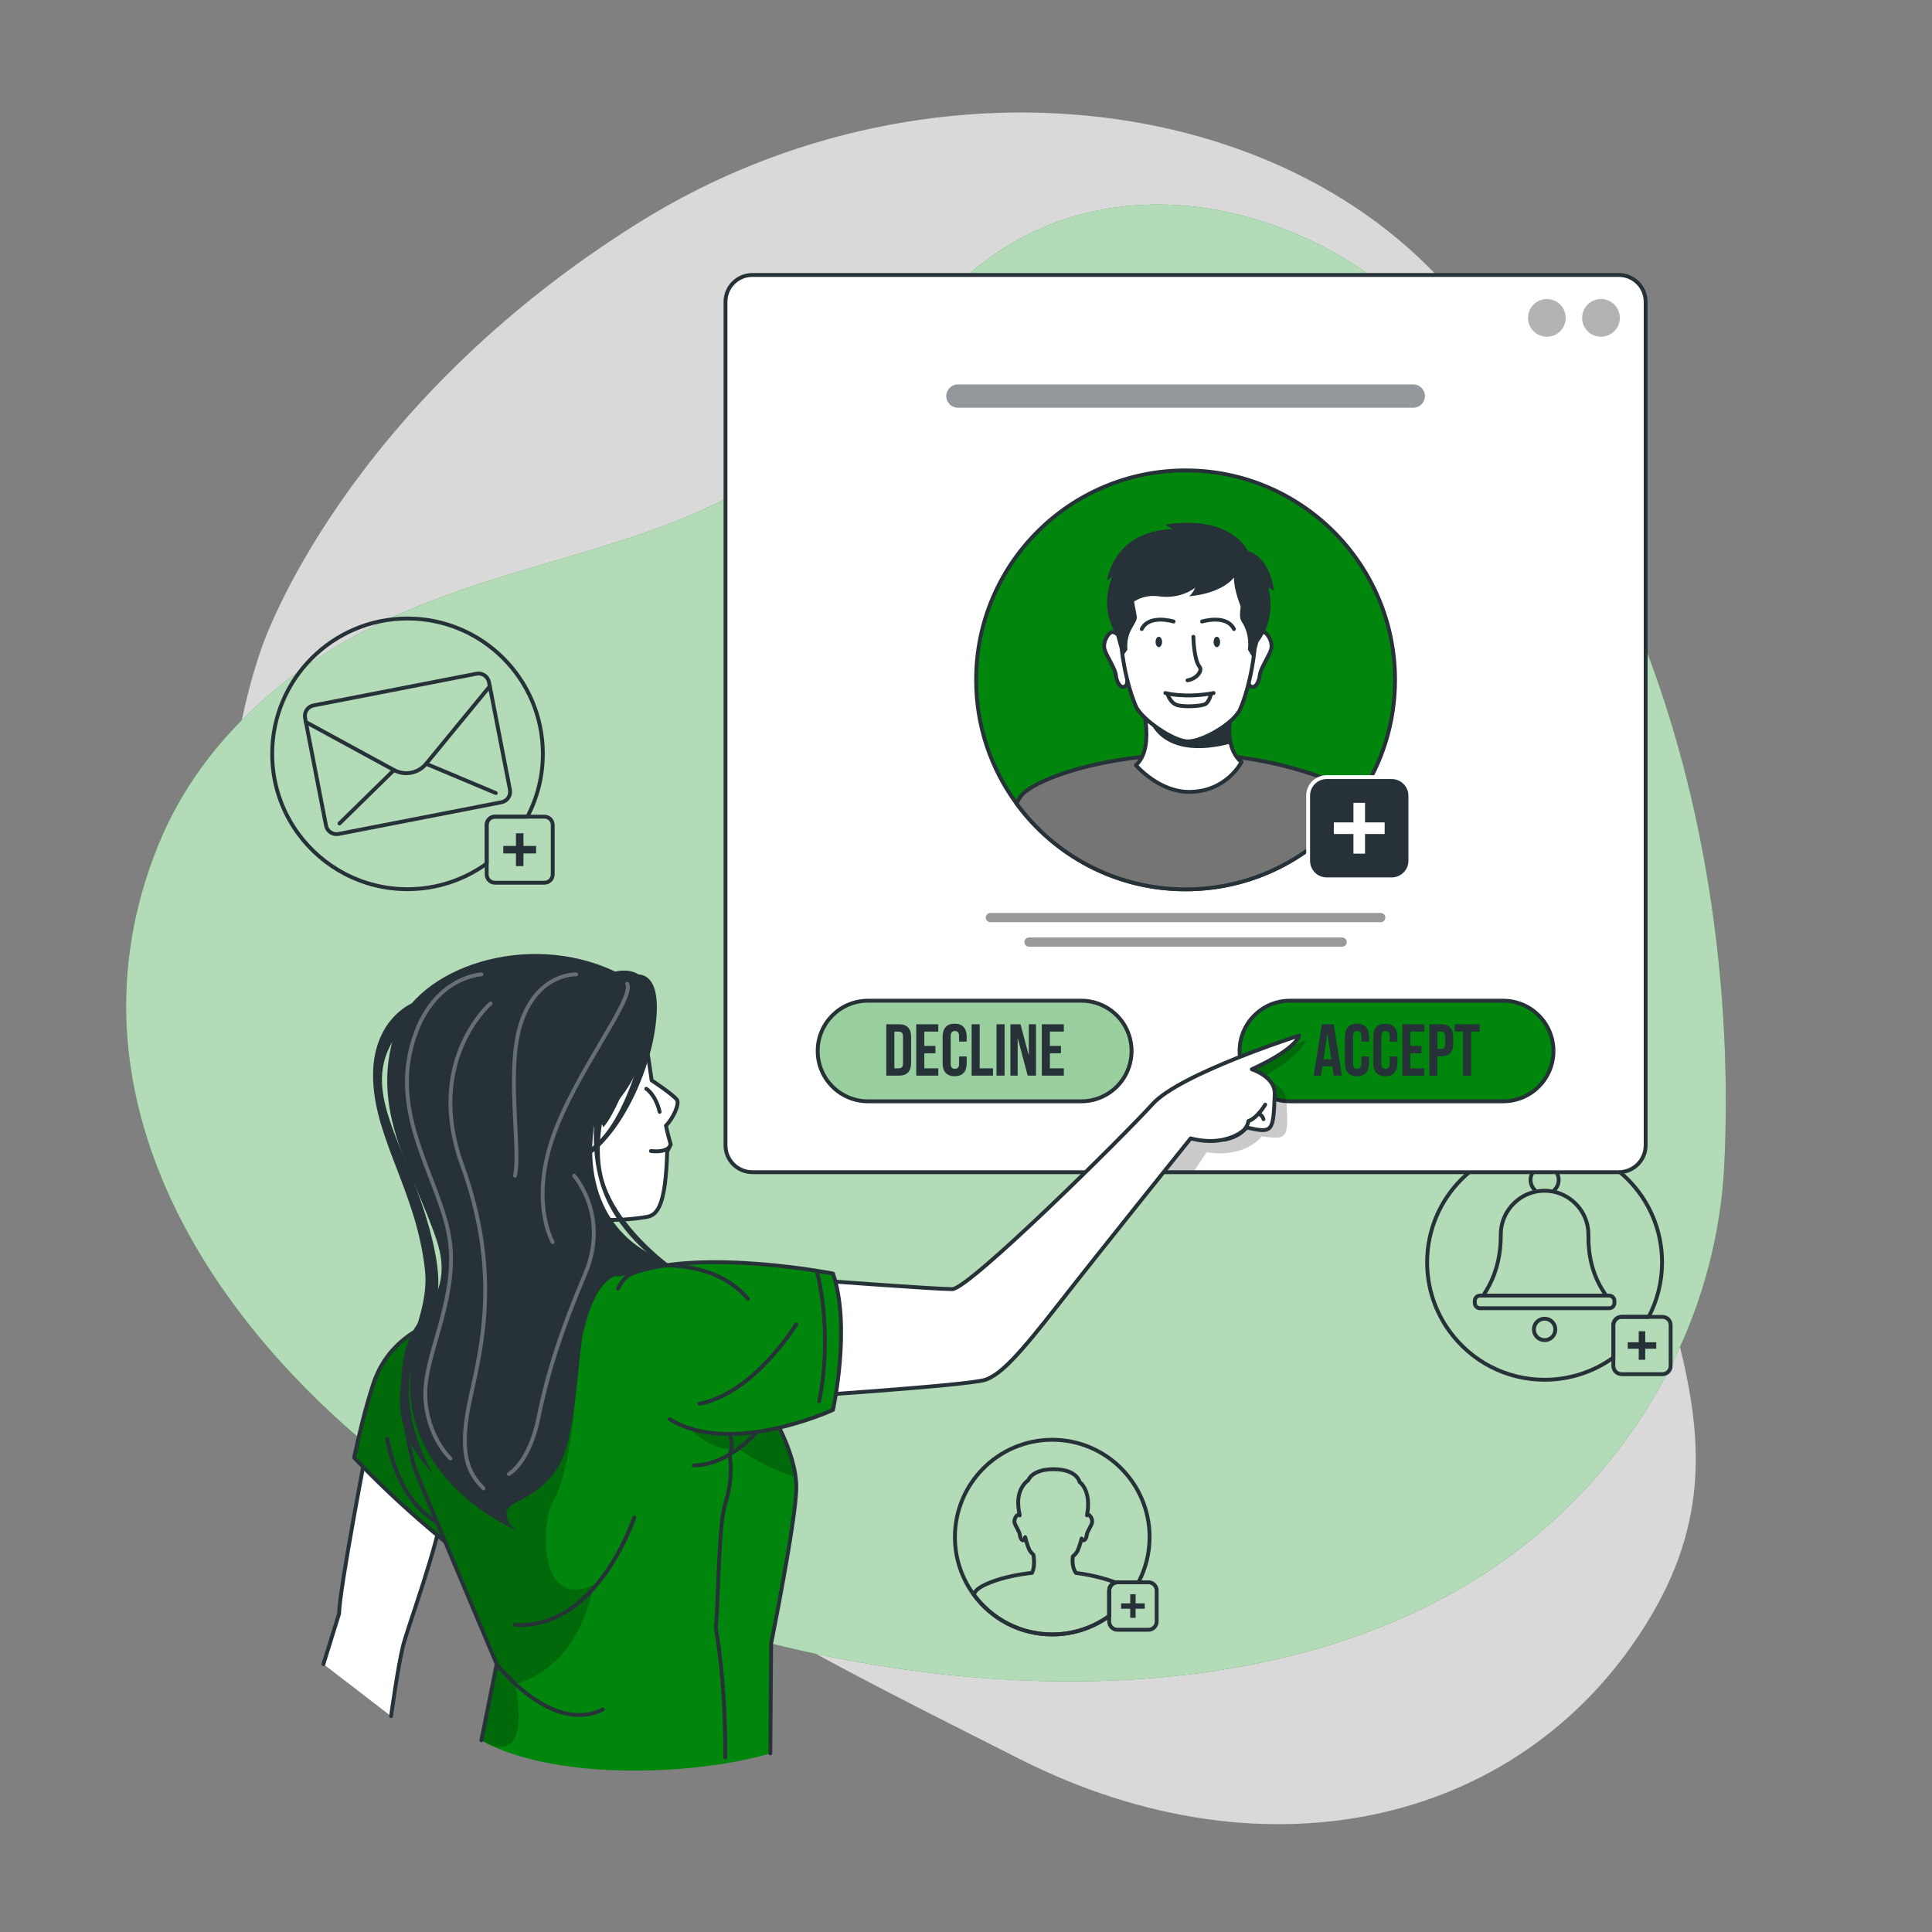 <?xml version="1.0" encoding="utf-8"?>
<!-- Generator: Adobe Illustrator 27.5.0, SVG Export Plug-In . SVG Version: 6.00 Build 0)  -->
<svg version="1.1" xmlns="http://www.w3.org/2000/svg" xmlns:xlink="http://www.w3.org/1999/xlink" x="0px" y="0px"
	 viewBox="0 0 500 500" style="enable-background:new 0 0 500 500;" xml:space="preserve">
<rect x="0" y="0" width="500" height="500" fill="#808080" stroke="none"/>
<g id="Background_Simple">
	<g>
		<path style="opacity:0.7;fill:#FFFFFF;" d="M67.931,167.086c0,0-27.877,71.988,11.297,144.503
			c39.174,72.516,119.879,110.802,184.469,143.548c64.59,32.746,131.661,16.799,163.534-36.838
			c31.873-53.637-11.845-91.928-11.897-168.418c-0.051-76.49,11.447-96.742-29.963-161.364
			c-41.41-64.623-143.059-78.925-219.9-30.996C88.631,105.45,67.931,167.086,67.931,167.086z"/>
	</g>
	<g>
		<path style="fill:#00860D;" d="M35.107,283.357c-4.385-20.579-3.177-42.343,5.788-64.505
			c11.551-28.557,36.366-48.846,64.171-60.686c40.407-17.206,80.073-17.533,112.917-51.248c10.13-10.399,18.633-22.31,28.98-32.494
			c30.52-30.041,75.192-26.394,108.548-2.575c69.586,49.69,94.614,148.102,90.745,229.464c-1.737,36.513-19.168,70.495-46.759,94.45
			c-62.401,54.181-168.357,45.067-240.026,16.786C106.025,391.458,47.658,342.259,35.107,283.357z"/>
		<path style="opacity:0.7;fill:#FFFFFF;" d="M35.107,283.357c-4.385-20.579-3.177-42.343,5.788-64.505
			c11.551-28.557,36.366-48.846,64.171-60.686c40.407-17.206,80.073-17.533,112.917-51.248c10.13-10.399,18.633-22.31,28.98-32.494
			c30.52-30.041,75.192-26.394,108.548-2.575c69.586,49.69,94.614,148.102,90.745,229.464c-1.737,36.513-19.168,70.495-46.759,94.45
			c-62.401,54.181-168.357,45.067-240.026,16.786C106.025,391.458,47.658,342.259,35.107,283.357z"/>
	</g>
</g>
<g id="Graphics">
	<g>
		<g>
			<g>
				<path style="fill:none;stroke:#263238;stroke-linecap:round;stroke-linejoin:round;stroke-miterlimit:10;" d="M297.51,397.8
					c0,4.23-1.04,8.21-2.88,11.7h-5.43c-0.16,0-0.32,0.02-0.48,0.05c-0.95,0.22-1.66,1.06-1.66,2.09v6.58
					c-4.14,3-9.24,4.77-14.74,4.77c-8.36,0-15.77-4.07-20.34-10.34c-3.05-4.16-4.85-9.3-4.85-14.85c0-13.91,11.28-25.19,25.19-25.19
					S297.51,383.89,297.51,397.8z"/>
				<path style="fill:none;stroke:#263238;stroke-linecap:round;stroke-linejoin:round;stroke-miterlimit:10;" d="M278.47,407.08
					c3.96,0.49,7.53,1.45,10.25,2.47c-0.95,0.22-1.66,1.06-1.66,2.09v6.58c-4.14,3-9.24,4.77-14.74,4.77
					c-8.36,0-15.77-4.07-20.34-10.34c0.14-0.25,0.29-0.5,0.45-0.75c0.94-1.53,6.61-3.97,14.65-4.84c0.59-1.19,0.6-2.75,0.46-4.04
					c-0.03-0.23-0.06-0.44-0.09-0.65c-0.52-0.49-0.93-0.98-1.11-1.39c-0.35-0.82-0.71-1.91-1.03-3.17
					c-0.01,0.33-0.06,0.58-0.16,0.68c-0.59,0.55-1.13-0.4-1.21-1.23c-0.08-0.84-1.11-2.28-1.35-3.1s0.28-1.73,0.71-2.05
					c0.17-0.11,0.39-0.06,0.61,0.06c-0.3-1.31-0.52-2.92-0.34-4.42c0.4-3.35,2.52-4.65,2.52-4.65s0.96-2.89,6.61-2.87
					c6.09,0.03,6.7,3.32,6.7,3.32s3.15,2.1,1.91,8.61c0.21-0.11,0.41-0.16,0.57-0.05c0.44,0.32,0.95,1.23,0.71,2.05
					c-0.23,0.82-1.27,2.26-1.35,3.1c-0.08,0.83-0.62,1.78-1.21,1.23c-0.06-0.06-0.09-0.17-0.12-0.31c-0.31,1.24-0.67,2.33-1.02,3.13
					c-0.2,0.48-0.66,1-1.25,1.5c-0.13,1.09-0.06,1.96,0.1,2.65C277.92,406.21,278.21,406.73,278.47,407.08z"/>
			</g>
			<g>
				<path style="fill:none;stroke:#263238;stroke-linecap:round;stroke-linejoin:round;stroke-miterlimit:10;" d="M297.206,421.786
					h-8.01c-1.182,0-2.14-0.958-2.14-2.14v-8.01c0-1.182,0.958-2.14,2.14-2.14h8.01c1.182,0,2.14,0.958,2.14,2.14v8.01
					C299.346,420.828,298.388,421.786,297.206,421.786z"/>
				<polygon style="fill:#263238;" points="296.256,414.944 293.898,414.944 293.898,412.585 292.504,412.585 292.504,414.944 
					290.145,414.944 290.145,416.338 292.504,416.338 292.504,418.697 293.898,418.697 293.898,416.338 296.256,416.338 				"/>
			</g>
		</g>
		<g>
			<g>
				<path style="fill:none;stroke:#263238;stroke-linecap:round;stroke-linejoin:round;stroke-miterlimit:10;" d="M140.49,195.09
					c0,5.87-1.45,11.4-4,16.26h-8.4c-1.18,0-2.14,0.96-2.14,2.14v10c-5.76,4.17-12.84,6.63-20.49,6.63
					c-11.62,0-21.92-5.66-28.29-14.38c-4.23-5.79-6.73-12.93-6.73-20.65c0-19.34,15.68-35.02,35.02-35.02
					S140.49,175.75,140.49,195.09z"/>
				<g>
					<path style="fill:none;stroke:#263238;stroke-linecap:round;stroke-linejoin:round;stroke-miterlimit:10;" d="M129.782,207.622
						l-42.165,8.206c-1.501,0.292-2.955-0.688-3.247-2.189l-5.416-27.83c-0.292-1.501,0.688-2.955,2.189-3.247l42.165-8.206
						c1.501-0.292,2.955,0.688,3.247,2.189l5.416,27.83C132.264,205.876,131.284,207.33,129.782,207.622z"/>
					<path style="fill:none;stroke:#263238;stroke-linecap:round;stroke-linejoin:round;stroke-miterlimit:10;" d="M79.16,186.87
						l22.802,12.417c2.802,1.526,6.293,0.846,8.318-1.619l16.481-20.062"/>
					
						<line style="fill:none;stroke:#263238;stroke-linecap:round;stroke-linejoin:round;stroke-miterlimit:10;" x1="87.856" y1="213.111" x2="101.963" y2="199.288"/>
					
						<line style="fill:none;stroke:#263238;stroke-linecap:round;stroke-linejoin:round;stroke-miterlimit:10;" x1="128.313" y1="205.238" x2="110.281" y2="197.669"/>
				</g>
			</g>
			<g>
				<path style="fill:none;stroke:#263238;stroke-linecap:round;stroke-linejoin:round;stroke-miterlimit:10;" d="M140.905,228.445
					h-12.81c-1.182,0-2.14-0.958-2.14-2.14v-12.81c0-1.182,0.958-2.14,2.14-2.14h12.81c1.182,0,2.14,0.958,2.14,2.14v12.81
					C143.045,227.487,142.087,228.445,140.905,228.445z"/>
				<polygon style="fill:#263238;" points="138.749,218.931 135.469,218.931 135.469,215.651 133.531,215.651 133.531,218.931 
					130.25,218.931 130.25,220.869 133.531,220.869 133.531,224.149 135.469,224.149 135.469,220.869 138.749,220.869 				"/>
			</g>
		</g>
		<g>
			<g>
				<g>
					<path style="fill:none;stroke:#263238;stroke-linecap:round;stroke-linejoin:round;stroke-miterlimit:10;" d="M415.645,335.304
						h-31.803l0.615-0.978c2.776-4.405,3.971-9.547,3.947-14.749v-0.06c0-6.674,5.745-11.997,12.552-11.285
						c5.117,0.531,9.33,4.622,10.018,9.716c0.085,0.591,0.109,1.171,0.109,1.738c-0.085,5.033,1.014,10.018,3.705,14.266
						L415.645,335.304z"/>
					<path style="fill:none;stroke:#263238;stroke-linecap:round;stroke-linejoin:round;stroke-miterlimit:10;" d="M397.169,307.927
						c-1.422-1.422-1.422-3.727,0-5.149c1.422-1.422,3.727-1.422,5.149,0c1.422,1.422,1.422,3.727,0,5.149"/>
					<path style="fill:none;stroke:#263238;stroke-linecap:round;stroke-linejoin:round;stroke-miterlimit:10;" d="M416.456,338.57
						H383.03c-0.746,0-1.352-0.605-1.352-1.352v-0.559c0-0.746,0.605-1.352,1.352-1.352h33.425c0.746,0,1.352,0.605,1.352,1.352
						v0.559C417.808,337.965,417.202,338.57,416.456,338.57z"/>
					
						<circle style="fill:none;stroke:#263238;stroke-linecap:round;stroke-linejoin:round;stroke-miterlimit:10;" cx="399.743" cy="344.052" r="2.776"/>
				</g>
				<path style="fill:none;stroke:#263238;stroke-linecap:round;stroke-linejoin:round;stroke-miterlimit:10;" d="M430.14,326.68
					c0,5.09-1.25,9.9-3.46,14.12h-7.01c-1.18,0-2.14,0.96-2.14,2.14v8.4c-5,3.61-11.15,5.74-17.79,5.74
					c-10.08,0-19.02-4.91-24.55-12.48c-3.68-5.02-5.85-11.21-5.85-17.92c0-16.78,13.62-30.4,30.4-30.4
					C416.53,296.28,430.14,309.9,430.14,326.68z"/>
			</g>
			<g>
				<path style="fill:none;stroke:#263238;stroke-linecap:round;stroke-linejoin:round;stroke-miterlimit:10;" d="M430.223,355.633
					h-10.553c-1.182,0-2.14-0.958-2.14-2.14v-10.553c0-1.182,0.958-2.14,2.14-2.14h10.553c1.182,0,2.14,0.958,2.14,2.14v10.553
					C432.363,354.675,431.404,355.633,430.223,355.633z"/>
				<polygon style="fill:#263238;" points="428.634,347.375 425.787,347.375 425.787,344.528 424.105,344.528 424.105,347.375 
					421.258,347.375 421.258,349.057 424.105,349.057 424.105,351.904 425.787,351.904 425.787,349.057 428.634,349.057 				"/>
			</g>
		</g>
	</g>
</g>
<g id="Interface">
	<g>
		<defs>
			<path id="XMLID_332_" d="M425.89,78.11v218.3c0,3.84-3.11,6.95-6.95,6.95H194.71c-3.84,0-6.95-3.11-6.95-6.95V78.11
				c0-3.84,3.11-6.95,6.95-6.95h224.23C422.78,71.16,425.89,74.27,425.89,78.11z"/>
		</defs>
		<use xlink:href="#XMLID_332_"  style="overflow:visible;fill:#FFFFFF;"/>
		<clipPath id="XMLID_00000168820341252968719870000001580087898596432294_">
			<use xlink:href="#XMLID_332_"  style="overflow:visible;"/>
		</clipPath>
		<g style="clip-path:url(#XMLID_00000168820341252968719870000001580087898596432294_);">
			<path style="fill:#00860D;stroke:#263238;stroke-linecap:round;stroke-linejoin:round;stroke-miterlimit:10;" d="
				M389.017,285.018h-55.196c-7.189,0-13.018-5.828-13.018-13.018l0,0c0-7.189,5.828-13.018,13.018-13.018h55.196
				c7.189,0,13.018,5.828,13.018,13.018l0,0C402.035,279.189,396.207,285.018,389.017,285.018z"/>
			<g>
				<path style="fill:#263238;" d="M347.288,278.376h-2.108l-0.36-2.413h-2.565l-0.36,2.413h-1.919l2.128-13.298h3.059
					L347.288,278.376z M342.52,274.158h2.014l-0.988-6.725h-0.038L342.52,274.158z"/>
				<path style="fill:#263238;" d="M354.302,273.417v1.768c0,2.127-1.064,3.343-3.116,3.343c-2.052,0-3.115-1.216-3.115-3.343
					v-6.915c0-2.128,1.064-3.344,3.115-3.344c2.052,0,3.116,1.216,3.116,3.344v1.291h-1.976v-1.424c0-0.95-0.418-1.311-1.083-1.311
					c-0.665,0-1.083,0.361-1.083,1.311v7.181c0,0.949,0.418,1.292,1.083,1.292c0.665,0,1.083-0.343,1.083-1.292v-1.9H354.302z"/>
				<path style="fill:#263238;" d="M361.637,273.417v1.768c0,2.127-1.064,3.343-3.116,3.343c-2.052,0-3.115-1.216-3.115-3.343
					v-6.915c0-2.128,1.063-3.344,3.115-3.344c2.052,0,3.116,1.216,3.116,3.344v1.291h-1.976v-1.424c0-0.95-0.418-1.311-1.083-1.311
					c-0.665,0-1.083,0.361-1.083,1.311v7.181c0,0.949,0.418,1.292,1.083,1.292c0.665,0,1.083-0.343,1.083-1.292v-1.9H361.637z"/>
				<path style="fill:#263238;" d="M365.001,270.682h2.868v1.9h-2.868v3.894h3.609v1.9h-5.699v-13.298h5.699v1.899h-3.609V270.682z"
					/>
				<path style="fill:#263238;" d="M376.099,268.364v1.729c0,2.128-1.026,3.287-3.115,3.287h-0.988v4.996h-2.09v-13.298h3.078
					C375.072,265.078,376.099,266.236,376.099,268.364z M371.995,266.978v4.502h0.988c0.664,0,1.025-0.304,1.025-1.254v-1.994
					c0-0.95-0.361-1.254-1.025-1.254H371.995z"/>
				<path style="fill:#263238;" d="M376.462,265.078h6.459v1.899h-2.185v11.398h-2.09v-11.398h-2.185V265.078z"/>
			</g>
		</g>
		<g style="clip-path:url(#XMLID_00000168820341252968719870000001580087898596432294_);">
			<g>
				<defs>
					<path id="XMLID_335_" d="M279.831,285.018h-55.196c-7.189,0-13.018-5.828-13.018-13.018l0,0
						c0-7.189,5.828-13.018,13.018-13.018h55.196c7.189,0,13.018,5.828,13.018,13.018l0,0
						C292.848,279.189,287.02,285.018,279.831,285.018z"/>
				</defs>
				<use xlink:href="#XMLID_335_"  style="overflow:visible;fill:#00860D;"/>
				<clipPath id="XMLID_00000001652840242802665620000006879599448478116752_">
					<use xlink:href="#XMLID_335_"  style="overflow:visible;"/>
				</clipPath>
				<path style="opacity:0.6;clip-path:url(#XMLID_00000001652840242802665620000006879599448478116752_);fill:#FFFFFF;" d="
					M279.831,285.018h-55.196c-7.189,0-13.018-5.828-13.018-13.018l0,0c0-7.189,5.828-13.018,13.018-13.018h55.196
					c7.189,0,13.018,5.828,13.018,13.018l0,0C292.848,279.189,287.02,285.018,279.831,285.018z"/>
				
					<use xlink:href="#XMLID_335_"  style="overflow:visible;fill:none;stroke:#263238;stroke-linecap:round;stroke-linejoin:round;stroke-miterlimit:10;"/>
			</g>
			<g>
				<path style="fill:#263238;" d="M229.372,265.078h3.306c2.09,0,3.115,1.158,3.115,3.286v6.725c0,2.128-1.025,3.287-3.115,3.287
					h-3.306V265.078z M231.462,266.978v9.498h1.178c0.665,0,1.064-0.342,1.064-1.291v-6.915c0-0.95-0.398-1.292-1.064-1.292H231.462
					z"/>
				<path style="fill:#263238;" d="M239.215,270.682h2.868v1.9h-2.868v3.894h3.609v1.9h-5.699v-13.298h5.699v1.899h-3.609V270.682z"
					/>
				<path style="fill:#263238;" d="M250.18,273.417v1.768c0,2.127-1.064,3.343-3.116,3.343c-2.052,0-3.115-1.216-3.115-3.343v-6.915
					c0-2.128,1.063-3.344,3.115-3.344c2.052,0,3.116,1.216,3.116,3.344v1.291h-1.976v-1.424c0-0.95-0.418-1.311-1.083-1.311
					s-1.083,0.361-1.083,1.311v7.181c0,0.949,0.418,1.292,1.083,1.292s1.083-0.343,1.083-1.292v-1.9H250.18z"/>
				<path style="fill:#263238;" d="M251.454,265.078h2.09v11.397h3.438v1.9h-5.528V265.078z"/>
				<path style="fill:#263238;" d="M257.896,265.078h2.09v13.298h-2.09V265.078z"/>
				<path style="fill:#263238;" d="M263.406,268.744h-0.037v9.632h-1.881v-13.298h2.621l2.109,7.959h0.037v-7.959h1.862v13.298
					h-2.147L263.406,268.744z"/>
				<path style="fill:#263238;" d="M271.711,270.682h2.868v1.9h-2.868v3.894h3.609v1.9h-5.699v-13.298h5.699v1.899h-3.609V270.682z"
					/>
			</g>
		</g>
		<g style="clip-path:url(#XMLID_00000168820341252968719870000001580087898596432294_);">
			<path style="fill:#00860D;stroke:#263238;stroke-linecap:round;stroke-linejoin:round;stroke-miterlimit:10;" d="
				M361.035,175.949c0,11.18-3.381,21.564-9.183,30.2c-9.738,14.478-26.272,24.009-45.026,24.009
				c-17.984,0-33.929-8.76-43.783-22.252c-6.556-8.959-10.426-20.006-10.426-31.957c0-29.935,24.274-54.209,54.209-54.209
				S361.035,146.014,361.035,175.949z"/>
			<g>
				<path style="fill:#757575;stroke:#263238;stroke-linecap:round;stroke-linejoin:round;stroke-miterlimit:10;" d="
					M351.853,206.149c-9.738,14.478-26.272,24.009-45.026,24.009c-17.984,0-33.929-8.76-43.783-22.252
					c0.315-0.539,0.638-1.077,0.97-1.608c2.03-3.307,14.238-8.545,31.551-10.426c3.704-0.414,7.641-0.663,11.76-0.704
					c4.351-0.05,8.636,0.232,12.73,0.746C335.079,197.787,347.593,202.767,351.853,206.149z"/>
				<path style="fill:#FFFFFF;stroke:#263238;stroke-linecap:round;stroke-linejoin:round;stroke-miterlimit:10;" d="
					M321.299,197.191c0,0-3.8,7.742-13.54,7.751c-7.975,0-13.791-6.918-13.791-6.918c2.805-2.518,2.975-7.178,2.563-10.843
					c-0.331-2.993-1.048-5.323-1.048-5.323h23.855c-1.452,4.767-1.398,8.191-0.833,10.574
					C319.337,195.937,321.299,197.191,321.299,197.191z"/>
				<path style="fill:#263238;" d="M318.503,192.433c-17.242,4.516-20.665-5.332-20.665-5.332l-1.308,0.081
					c-0.331-2.993-1.048-5.323-1.048-5.323h23.855C317.885,186.626,317.939,190.049,318.503,192.433z"/>
				<g>
					<g>
						<path style="fill:#FFFFFF;stroke:#263238;stroke-linecap:round;stroke-linejoin:round;stroke-miterlimit:10;" d="
							M324.531,165.109c0,0,1.922-2.088,2.866-1.401c0.944,0.687,2.059,2.632,1.544,4.405c-0.515,1.773-2.746,4.863-2.917,6.665
							c-0.172,1.802-1.329,3.843-2.595,2.651C322.162,176.236,324.531,165.109,324.531,165.109z"/>
						<path style="fill:#FFFFFF;stroke:#263238;stroke-linecap:round;stroke-linejoin:round;stroke-miterlimit:10;" d="
							M290.289,165.109c0,0-1.922-2.088-2.866-1.401c-0.944,0.687-2.059,2.632-1.544,4.405c0.515,1.773,2.746,4.863,2.917,6.665
							c0.172,1.802,1.328,3.843,2.595,2.651C292.658,176.236,290.289,165.109,290.289,165.109z"/>
					</g>
					<path style="fill:#FFFFFF;stroke:#263238;stroke-linecap:round;stroke-linejoin:round;stroke-miterlimit:10;" d="
						M307.004,140.978c24.163,0,18.419,32.182,13.972,42.514c-1.561,3.628-9.654,8.39-13.566,8.39
						c-3.639,0-11.967-5.691-13.443-9.099C289.469,172.4,283.973,140.978,307.004,140.978z"/>
					<g>
						<path style="fill:none;stroke:#263238;stroke-linecap:round;stroke-linejoin:round;stroke-miterlimit:10;" d="M311.1,160.848
							c0,0,6.293-1.945,8.238,1.945"/>
						<path style="fill:#263238;" d="M315.759,166.139c0,0.743-0.377,1.344-0.842,1.344c-0.465,0-0.842-0.602-0.842-1.344
							c0-0.742,0.377-1.344,0.842-1.344C315.382,164.795,315.759,165.397,315.759,166.139z"/>
						<path style="fill:none;stroke:#263238;stroke-linecap:round;stroke-linejoin:round;stroke-miterlimit:10;" d="M303.72,160.848
							c0,0-6.293-1.945-8.238,1.945"/>
						<path style="fill:#263238;" d="M299.061,166.139c0,0.743,0.377,1.344,0.842,1.344c0.465,0,0.842-0.602,0.842-1.344
							c0-0.742-0.377-1.344-0.842-1.344C299.439,164.795,299.061,165.397,299.061,166.139z"/>
					</g>
					<path style="fill:#263238;" d="M317.006,149.206c0,0-8.667,3.261-18.62,0c0,0-3.261-0.191-4.548,1.449
						c-1.287,1.64,0,6.703,0.343,8.762c0.343,2.059-2.832,3.49-2.403,8.695l-1.228,1.796c0,0-3.409-8.376-2.551-15.584
						c0.858-7.208,5.409-10.01,5.409-10.01s2.074-6.225,14.233-6.178c13.104,0.05,14.427,7.144,14.427,7.144
						s8.885,5.925,2.313,25.232l-1.426-2.4c0,0,0.693-3.89-1.659-7.322c-1.145-1.671,0.687-6.693,0.257-9.267
						C321.125,148.949,317.006,149.206,317.006,149.206z"/>
					<path style="fill:none;stroke:#263238;stroke-linecap:round;stroke-linejoin:round;stroke-miterlimit:10;" d="M308.847,164.795
						c0,0,0.077,5.882,1.616,7.79c0.792,0.982-0.754,3.106-3.13,3.481"/>
					<path style="fill:#FFFFFF;stroke:#263238;stroke-linecap:round;stroke-linejoin:round;stroke-miterlimit:10;" d="
						M302.119,179.482c0,0,0.592,2.179,2.247,2.888s6.677,0.414,7.622-0.177c0.945-0.591,1.418-2.521,1.418-2.521"/>
					<path style="fill:none;stroke:#263238;stroke-linecap:round;stroke-linejoin:round;stroke-miterlimit:10;" d="M301.589,179.356
						c0,0,5,1.418,12.485,0"/>
					<path style="fill:#263238;" d="M319.337,149.46c0,0-2.701,4.009-11.574,4.865c0,0,0.898-0.737,1.57-2.248
						c0,0-3.618,3.085-9.429,2.248s-9.009,3.679-9.009,3.679l-1.505,6.791c0,0-5.314-6.038-1.528-15.634l-1.361,1.129
						c0,0,1.505-12.888,16.966-13.358l-1.877-1.129c0,0,15.436-3.292,21.467,6.867c0,0,5.373,1.017,6.69,10.292l-1.505-0.979
						c0,0,2.389,7.71-2.569,14.156C325.672,166.139,319.337,155.934,319.337,149.46z"/>
				</g>
			</g>
		</g>
		<path style="opacity:0.5;clip-path:url(#XMLID_00000168820341252968719870000001580087898596432294_);fill:#263238;" d="
			M365.756,105.519H247.897c-1.664,0-3.012-1.349-3.012-3.012l0,0c0-1.664,1.349-3.012,3.012-3.012h117.859
			c1.664,0,3.012,1.349,3.012,3.012l0,0C368.768,104.171,367.42,105.519,365.756,105.519z"/>
		<g style="opacity:0.4;clip-path:url(#XMLID_00000168820341252968719870000001580087898596432294_);">
			<path d="M357.35,238.659H256.303c-0.655,0-1.187-0.531-1.187-1.187l0,0c0-0.655,0.531-1.187,1.187-1.187H357.35
				c0.655,0,1.187,0.531,1.187,1.187l0,0C358.536,238.128,358.005,238.659,357.35,238.659z"/>
			<path d="M347.35,245h-81.047c-0.655,0-1.187-0.531-1.187-1.187l0,0c0-0.656,0.531-1.187,1.187-1.187h81.047
				c0.655,0,1.187,0.531,1.187,1.187l0,0C348.536,244.469,348.005,245,347.35,245z"/>
		</g>
		<g style="clip-path:url(#XMLID_00000168820341252968719870000001580087898596432294_);">
			<path style="fill:#263238;stroke:#FFFFFF;stroke-linecap:round;stroke-linejoin:round;stroke-miterlimit:10;" d="
				M360.191,227.571h-16.846c-2.652,0-4.803-2.15-4.803-4.803v-16.846c0-2.652,2.15-4.803,4.803-4.803h16.846
				c2.652,0,4.803,2.15,4.803,4.803v16.846C364.994,225.421,362.844,227.571,360.191,227.571z"/>
			<polygon style="fill:#FFFFFF;" points="358.345,212.846 353.269,212.846 353.269,207.769 350.269,207.769 350.269,212.846 
				345.192,212.846 345.192,215.846 350.269,215.846 350.269,220.922 353.269,220.922 353.269,215.846 358.345,215.846 			"/>
		</g>
		<path style="opacity:0.3;clip-path:url(#XMLID_00000168820341252968719870000001580087898596432294_);" d="M419.209,82.264
			c0,2.695-2.185,4.879-4.879,4.879c-2.695,0-4.879-2.185-4.879-4.879c0-2.695,2.185-4.879,4.879-4.879
			C417.024,77.385,419.209,79.569,419.209,82.264z"/>
		<path style="opacity:0.3;clip-path:url(#XMLID_00000168820341252968719870000001580087898596432294_);" d="M405.209,82.264
			c0,2.695-2.185,4.879-4.879,4.879c-2.695,0-4.879-2.185-4.879-4.879c0-2.695,2.185-4.879,4.879-4.879
			C403.024,77.385,405.209,79.569,405.209,82.264z"/>
		<path style="opacity:0.3;clip-path:url(#XMLID_00000168820341252968719870000001580087898596432294_);fill-opacity:0.7;" d="
			M326.46,278.97c0,0,6.26,1.35,6.48,5.91c0.48,9.8,0.46,10.1-6.42,9.23c0,0-4.16,5.71-14.24,4.07c0,0-1.32,1.98-3.45,5.18h-17.85
			c4.95-5.91,8.93-10.8,10.67-13.12c6.39-8.51,36.25-21.05,36.25-21.05S337.8,272.47,326.46,278.97z"/>
		
			<use xlink:href="#XMLID_332_"  style="overflow:visible;fill:none;stroke:#263238;stroke-linecap:round;stroke-linejoin:round;stroke-miterlimit:10;"/>
	</g>
</g>
<g id="Character">
	<g>
		<path style="fill:#FFFFFF;stroke:#263238;stroke-linecap:round;stroke-linejoin:round;stroke-miterlimit:10;" d="M101.209,444.143
			c0,0,1.764-12.813,3.074-18.088c1.31-5.275,9.046-25.718,10.666-37.155l-19.74-15.725c0,0-7.44,38.363-7.44,44.385l-4.066,13.11"
			/>
		<g>
			<defs>
				<path id="XMLID_3_" d="M120.78,403.374c-4.13-3.15-8.21-6.48-12.22-9.992c-5.81-5.044-11.47-10.439-16.91-16.147
					c1.25-5.877,2.89-12.72,4.9-18.91c2.31-7.156,6.96-11.416,11.12-13.89c0.07-0.048,0.14-0.085,0.2-0.121
					c0.32-0.181,0.63-0.362,0.93-0.519c0.58-0.314,1.14-0.591,1.68-0.833c3.17-1.424,5.56-1.822,5.56-1.822l4.25,55.874
					L120.78,403.374z"/>
			</defs>
			<use xlink:href="#XMLID_3_"  style="overflow:visible;fill:#00860D;"/>
			<clipPath id="XMLID_00000141441103135470043560000009431769755386302904_">
				<use xlink:href="#XMLID_3_"  style="overflow:visible;"/>
			</clipPath>
			<path style="opacity:0.3;clip-path:url(#XMLID_00000141441103135470043560000009431769755386302904_);fill-opacity:0.7;" d="
				M120.78,403.374c-4.13-3.15-8.21-6.48-12.22-9.992c-5.81-5.044-11.47-10.439-16.91-16.147c1.25-5.877,2.89-12.72,4.9-18.91
				c2.31-7.156,6.96-11.416,11.12-13.89c0.07-0.048,0.14-0.085,0.2-0.121c0.32-0.181,0.63-0.362,0.93-0.519
				c0.58-0.314,1.14-0.591,1.68-0.833c3.17-1.424,5.56-1.822,5.56-1.822l4.25,55.874L120.78,403.374z"/>
			
				<use xlink:href="#XMLID_3_"  style="overflow:visible;fill:none;stroke:#263238;stroke-linecap:round;stroke-linejoin:round;stroke-miterlimit:10;"/>
		</g>
		<path style="fill:none;stroke:#263238;stroke-linecap:round;stroke-linejoin:round;stroke-miterlimit:10;" d="M100.212,372.321
			c0,0,2.297,15.628,12.856,21.593"/>
		<path style="fill:#00860D;" d="M206.08,384.97c0,8.03-6.51,40.36-6.51,40.36l-0.22,28.43c0,0-13.47,4.47-35.21,4.47
			c-26.64,0-38.44-7.13-39.48-7.8c-0.03-0.02-0.05-0.03-0.08-0.05l3.96-19.71c0,0-20.97-49.56-21.41-51.26
			c-0.65-2.52-1.21-5.07-1.66-7.61c-1.12-6.27-1.53-12.46-0.87-17.83c0.43-3.64,1.36-6.92,2.91-9.6c0.11-0.2,0.23-0.4,0.36-0.6
			c0.55-0.88,1.18-1.7,1.89-2.43c0.06-0.07,0.12-0.13,0.19-0.2c0.65-0.65,1.35-1.26,2.11-1.83c0,0,0.01,0,0.01-0.01
			c0.25-0.19,0.51-0.37,0.77-0.55c0.21-0.15,0.43-0.3,0.65-0.44c0.14-0.09,0.28-0.19,0.42-0.27c0.18-0.12,0.36-0.23,0.55-0.34
			c0.28-0.17,0.56-0.33,0.85-0.49c15.79-8.75,45.18-7.4,45.18-7.4c0.29-0.1,0.61-0.16,0.96-0.19c0.03-0.01,0.05-0.01,0.07-0.01
			c0.53-0.04,1.12,0.01,1.75,0.14c7.32,1.42,20.72,13.37,30.59,26.97c3.04,4.18,5.74,8.52,7.82,12.76
			C204.41,375.01,206.08,380.36,206.08,384.97z"/>
		<path style="opacity:0.3;fill-opacity:0.7;" d="M205.9,382.26c-8.02-2.28-14.83-7.35-14.83-7.35c-7.09,1.33-13.93-5.73-15.71-9.51
			l23.26-1.5c1.13,1.86,2.15,3.73,3.06,5.58C203.89,373.96,205.41,378.32,205.9,382.26z"/>
		<path style="opacity:0.3;fill-opacity:0.7;" d="M133.31,435.76c0,0,5.23,22.38-8.65,14.67c-0.03-0.02-0.05-0.03-0.08-0.05
			l3.96-19.71c0,0-20.97-49.56-21.41-51.26c-0.65-2.52-1.21-5.07-1.66-7.61c-1.12-6.27-1.53-12.46-0.87-17.83
			c0.43-3.64,1.36-6.92,2.91-9.6c0.11-0.2,0.23-0.4,0.36-0.6c0.55-0.88,1.18-1.7,1.89-2.43c0.06-0.07,0.12-0.13,0.19-0.2
			c0.65-0.65,1.35-1.26,2.11-1.83c0,0,0.01,0,0.01-0.01c0.25-0.19,0.51-0.37,0.77-0.55c0.21-0.15,0.43-0.3,0.65-0.44
			c0.14-0.09,0.28-0.19,0.42-0.27c0.18-0.12,0.36-0.23,0.55-0.34c0.28-0.17,0.56-0.33,0.85-0.49c14.53,1.12,30.68,7.98,33.8,22.12
			c0,0-1.32,21.63-6.07,29.54c-2.95,4.93-3.95,27.95,10.64,21.29C149.11,433.18,133.31,435.76,133.31,435.76z"/>
		<path id="XMLID_2_" style="fill:none;stroke:#263238;stroke-linecap:round;stroke-linejoin:round;stroke-miterlimit:10;" d="
			M124.582,450.385l3.956-19.714c0,0-20.968-49.56-21.409-51.26c-0.65-2.52-1.21-5.07-1.66-7.61c-1.12-6.27-1.53-12.46-0.87-17.83
			c0.43-3.64,1.36-6.92,2.91-9.6c0.11-0.2,0.23-0.4,0.36-0.6c0.55-0.88,1.18-1.7,1.89-2.43c0.06-0.07,0.12-0.13,0.19-0.2
			c0.65-0.65,1.35-1.26,2.11-1.83c0,0,0.01,0,0.01-0.01c14.56-11.04,48.42-9.49,48.42-9.49c0.29-0.1,0.61-0.16,0.96-0.19
			c0.03-0.01,0.05-0.01,0.07-0.01c0.53-0.04,1.12,0.01,1.75,0.14c7.32,1.42,20.72,13.37,30.59,26.97c3.04,4.18,5.74,8.52,7.82,12.76
			c2.73,5.53,4.4,10.88,4.4,15.49c0,8.03-6.51,40.36-6.51,40.36l-0.218,28.428"/>
		<g>
			<path style="fill:#FFFFFF;stroke:#263238;stroke-linecap:round;stroke-linejoin:round;stroke-miterlimit:10;" d="
				M175.141,284.558c-1.196-1.479-6.497-4.964-6.497-4.964c-1.056-6.915-1.625-16.139-8.782-23.281
				c-9.789-9.768-32.38-6.687-39.778,7.888c-14.776,29.109,13.15,56.527,47.312,50.733c2.91-0.493,4.873-3.345,5.27-16.878
				l0.915-1.884c0,0-0.944-3.228-1.235-4.856C174.071,289.633,176.019,285.643,175.141,284.558z"/>
			<path style="fill:none;stroke:#263238;stroke-linecap:round;stroke-linejoin:round;stroke-miterlimit:10;" d="M166.736,268.753
				c0,0-1.289,1.998-1.979,4.578"/>
			<path style="fill:none;stroke:#263238;stroke-linecap:round;stroke-linejoin:round;stroke-miterlimit:10;" d="M167.256,281.77
				c0,0,2.384,1.44,3.464,5.976"/>
			<path style="fill:none;stroke:#263238;stroke-linecap:round;stroke-linejoin:round;stroke-miterlimit:10;" d="M173.266,296.821
				c0,0-0.927,1.502-4.792,1.064"/>
			<path style="fill:#263238;" d="M163.123,252.495c0,0,9.005-3.703,6.399,13.893c-2.606,17.596-15.609,38.535-26.578,34.595
				l0.184-1.572c0,0,9.605,3.793,17.685-12.902c8.08-16.695,7.407-31.958,2.784-29.313L163.123,252.495z"/>
			<path style="fill:#263238;" d="M162.305,279.78c0,0-3.436,9.073-6.183,11.958c0,0-1.114-3.473-3.765-3.494
				c-2.65-0.021-5.022-7.086-5.022-7.086L162.305,279.78z"/>
			<path style="fill:#263238;" d="M158.605,280.197c0,0-6.315,15.413-1.684,27.311c4.631,11.898,17.682,20.841,17.682,20.841
				l-4.211-1.909c0,0-11.079-7.29-14.949-19.913c-3.871-12.624-0.166-24.504-0.166-24.504L158.605,280.197z"/>
			<path style="fill:#263238;" d="M106.533,259.693c0,0-10.575,4.346-9.962,19.915c0.614,15.57,11.265,29.184,13.415,49.087
				c1.87,17.308-16.967,32.55,2.111,52.776c0,0-8.371-13.002-5.815-27.539c2.556-14.537,11.295-12.45,4.812-36.118
				c-6.483-23.668-20.266-37.677-6.029-52.76L106.533,259.693z"/>
			<path style="fill:#263238;" d="M167.932,324.353c-19.264-10.741-14.025-33.669-14.025-33.669
				c14.511-10.672,16.44-30.714,13.784-35.832c-2.656-5.119-8.457-3.393-8.457-3.393c-23.093-10.984-51.514-0.727-56.912,15.436
				c-6.917,20.711,4.895,36.629,10.668,54.03c5.184,15.624-6.816,18.454-6.778,34.016c-2.276,28.962,27.469,41.113,27.469,41.113
				s-2.571-1.385-2.571-4.549c0-3.165,8.11-3.165,13.451-12.096c4.428-7.405,4.778-25.48,6.261-34.219
				c1.95-7.911,4.498-14.23,9.667-15.384c13.625-3.042,25.37,10.179,25.37,10.179S187.195,335.094,167.932,324.353z"/>
			<g style="opacity:0.3;">
				<path style="fill:none;stroke:#FFFFFF;stroke-linecap:round;stroke-linejoin:round;stroke-miterlimit:10;" d="M162.305,254.626
					c2.101,3.692-13.659,23.209-19.361,40.088c-5.702,16.879,0.101,26.757,0.101,26.757"/>
				<path style="fill:none;stroke:#FFFFFF;stroke-linecap:round;stroke-linejoin:round;stroke-miterlimit:10;" d="M126.956,259.693
					c0,0-17.143,14.768-7.385,41.774c9.758,27.006,5.436,45.635,2.191,60.189c-3.246,14.553-0.608,19.564,3.348,23.521"/>
				<path style="fill:none;stroke:#FFFFFF;stroke-linecap:round;stroke-linejoin:round;stroke-miterlimit:10;" d="M148.582,304.273
					c0,0,9.196,10.36,2.884,25.324c-6.312,14.964-9.741,25.671-12.115,37.328c-2.374,11.657-7.648,14.546-7.648,14.546"/>
				<path style="fill:none;stroke:#FFFFFF;stroke-linecap:round;stroke-linejoin:round;stroke-miterlimit:10;" d="M149.11,252.17
					c0,0-9.494-0.445-13.978,11.687c-4.484,12.132-0.264,33.095-1.846,40.416"/>
				<path style="fill:none;stroke:#FFFFFF;stroke-linecap:round;stroke-linejoin:round;stroke-miterlimit:10;" d="M124.582,252.17
					c0,0-13.925,0.578-18.367,19.83c-4.442,19.252,8.932,35.429,10.353,50.434c1.421,15.005-7.018,28.887-6.491,39.221
					c0.528,10.334,6.491,15.808,6.491,15.808"/>
			</g>
		</g>
		<path style="fill:#FFFFFF;stroke:#263238;stroke-linecap:round;stroke-linejoin:round;stroke-miterlimit:10;" d="M211.615,331.357
			c0,0,30.461,2.27,34.813,2.27c4.352,0,44.703-39.954,51.824-47.867c7.121-7.913,37.978-17.756,37.978-17.756
			s-0.396,3.264-12.264,8.73c0,0,6.118,1.899,5.934,6.458c-0.396,9.809-0.445,10.106-7.22,8.623c0,0-4.648,5.328-14.538,2.801
			c0,0-23.736,29.517-34.22,42.968c-10.483,13.451-14.835,17.963-18.791,19.465c-3.956,1.502-52.22,4.608-52.22,4.608
			L211.615,331.357z"/>
		<path style="fill:#00860D;stroke:#263238;stroke-linecap:round;stroke-linejoin:round;stroke-miterlimit:10;" d="M173.266,367.253
			c15.8,9.89,42.305-2.374,42.305-2.374s4.747-21.518,0-35.287c0,0-33.236-6.475-51.431-0.232c-1.88,0.645-3.278,2.113-4.194,4.132"
			/>
		<path style="fill:none;stroke:#263238;stroke-linecap:round;stroke-linejoin:round;stroke-miterlimit:10;" d="M211.371,328.874
			c0,0,4.332,15.027,0.64,33.752"/>
		<path style="fill:none;stroke:#263238;stroke-linecap:round;stroke-linejoin:round;stroke-miterlimit:10;" d="M206.077,342.714
			c0,0-10.945,17.934-25.055,20.571"/>
		<path style="fill:none;stroke:#263238;stroke-linecap:round;stroke-linejoin:round;stroke-miterlimit:10;" d="M195.852,370.571
			c0,0-7.313,8.67-16.28,8.67"/>
		<path style="fill:none;stroke:#263238;stroke-linecap:round;stroke-linejoin:round;stroke-miterlimit:10;" d="M188.81,371.11
			c0,0,1.2,2.72,0.01,5.29l-0.01,0.01c0,0,1.24,5.21-1.1,12.72c-1.72,5.54-1.64,21.25-2.44,32.3c0,0,2.538,13.328,2.441,33.372"/>
		<path style="fill:none;stroke:#263238;stroke-linecap:round;stroke-linejoin:round;stroke-miterlimit:10;" d="M171.9,327.529
			c0,0,13.605-0.903,21.649,8.592"/>
		<path style="fill:none;stroke:#263238;stroke-linecap:round;stroke-linejoin:round;stroke-miterlimit:10;" d="M327.429,285.879
			c0,0-1.978,3.462-4.352,4.253c0,0-0.173,3.612-6.218,4.823"/>
		<path style="fill:none;stroke:#263238;stroke-linecap:round;stroke-linejoin:round;stroke-miterlimit:10;" d="M325.759,288.155
			c0,0,1.026,0.593,1.224,1.483"/>
		<path style="fill:none;stroke:#263238;stroke-linecap:round;stroke-linejoin:round;stroke-miterlimit:10;" d="M128.538,430.67
			c0,0,14.064,18.33,27.471,11.736"/>
		<path style="fill:none;stroke:#263238;stroke-linecap:round;stroke-linejoin:round;stroke-miterlimit:10;" d="M164.14,392.71
			c0,0-9.492,29.125-30.855,27.807"/>
	</g>
</g>
</svg>
